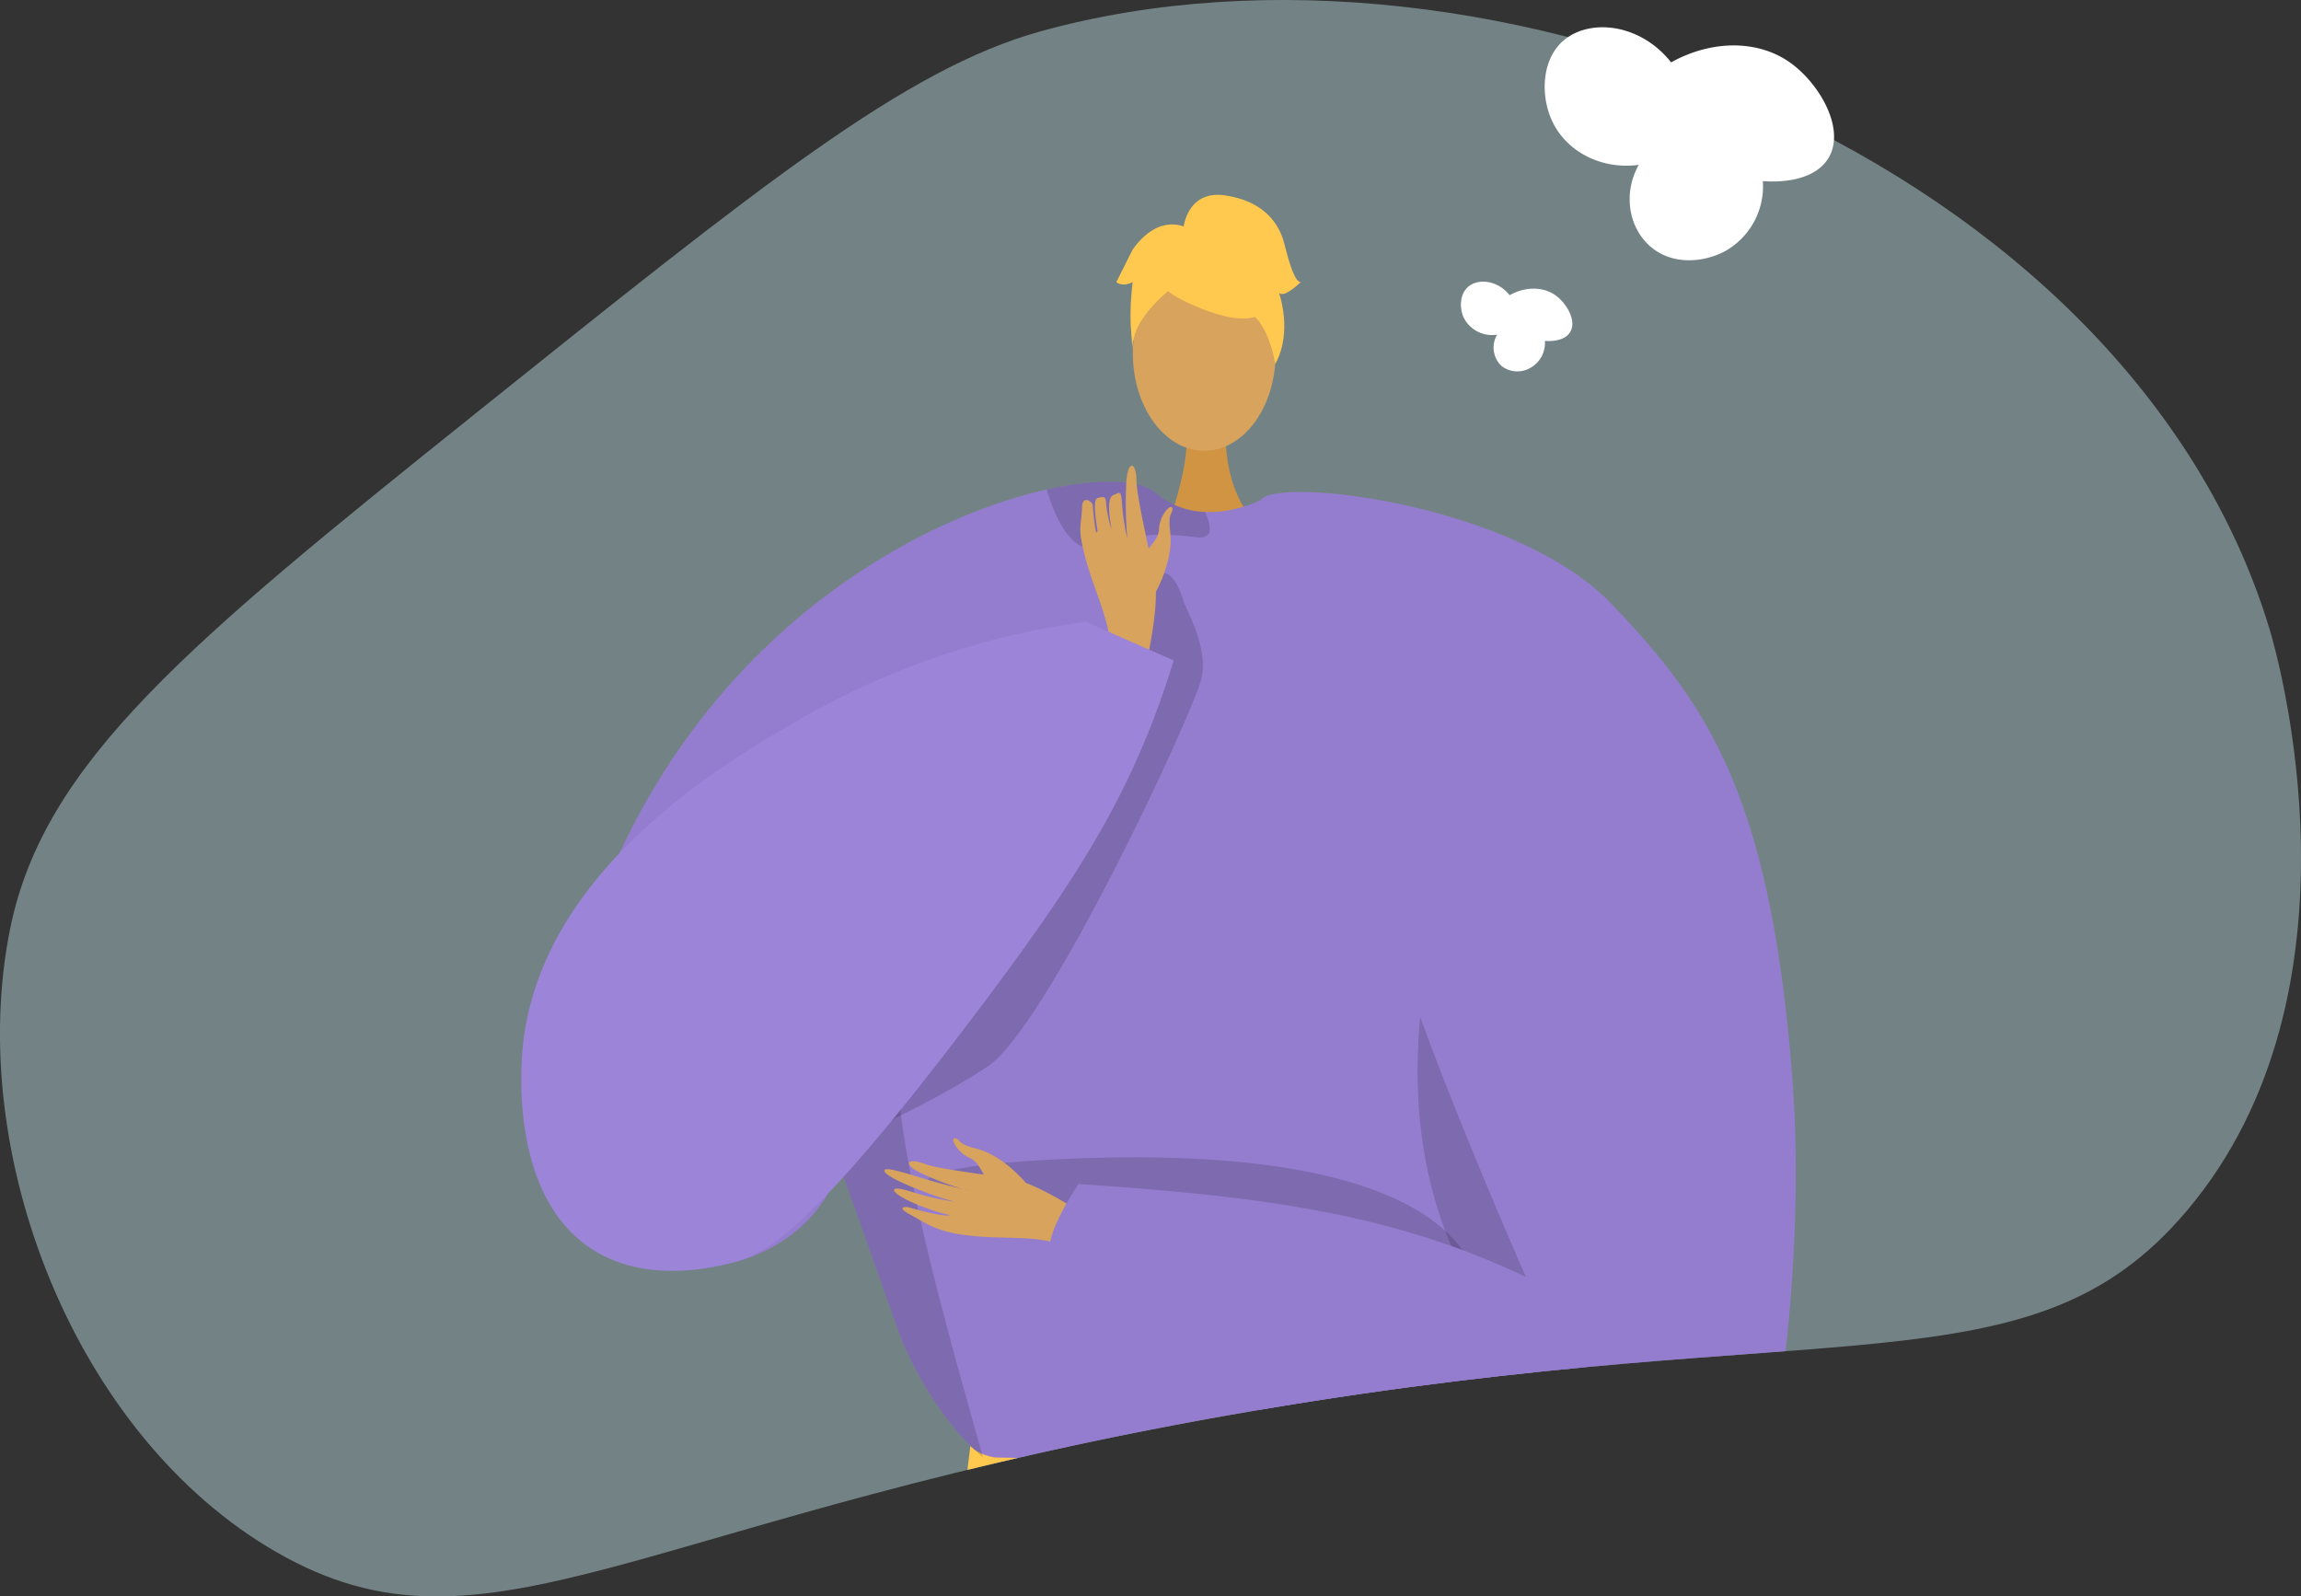 <svg xmlns="http://www.w3.org/2000/svg" xmlns:xlink="http://www.w3.org/1999/xlink" width="463.813" height="321.793" viewBox="0 0 463.813 321.793"><rect x="0" y="0" width="463.813" height="321.793" fill="#333333" stroke="none"/><defs><style>.a,.l{fill:none;}.b{fill:#b6d7db;opacity:0.49;}.c{clip-path:url(#a);}.d{fill:#d19442;}.e,.k{fill:#d8a35d;}.f{fill:#947dce;}.g{fill:#ffc84f;}.h{opacity:0.15;}.i{opacity:0.3;}.j{opacity:0.5;}.k{fill-rule:evenodd;}.l{stroke:#947dce;stroke-miterlimit:10;stroke-width:1.093px;}.m{fill:#9c84d9;}.n{fill:#fff;}</style><clipPath id="a"><path class="a" d="M582.791,495.046c57.814-46.324,86.721-69.486,113.86-77.023,90.672-25.177,219.487,26.642,247.814,120.559,1.474,4.886,20.9,72.748-16.744,117.209-31.518,37.224-71.169,20.4-187.535,40.186C615.6,717.16,585.573,749.278,542.6,724.495c-40.682-23.465-62.74-80.5-53.582-125.635C495.834,565.3,524.912,541.422,582.791,495.046Z"/></clipPath></defs><g transform="translate(-486.966 -411.687)"><path class="b" d="M582.791,495.046c57.814-46.324,86.721-69.486,113.86-77.023,90.672-25.177,219.487,26.642,247.814,120.559,1.474,4.886,20.9,72.748-16.744,117.209-31.518,37.224-71.169,20.4-187.535,40.186C615.6,717.16,585.573,749.278,542.6,724.495c-40.682-23.465-62.74-80.5-53.582-125.635C495.834,565.3,524.912,541.422,582.791,495.046Z"/><g class="c"><path class="d" d="M734.049,497.377s-1.2,13.343,7.034,20.722-18.967,0-18.967,0,5.061-12.78,3.926-20.722S734.049,497.377,734.049,497.377Z"/><ellipse class="e" cx="14.389" cy="19.632" rx="14.389" ry="19.632" transform="translate(715.318 463.286)"/><path class="f" d="M823.557,625.762c-.306,4.82-5.29,26.658-11.519,46.069-5.105,15.935-11.061,30.242-15.958,32.22-10.864,4.372-92.891,10.372-109.755,2.328-.393-.3-.82-.612-1.224-.962-6.329-5.148-13.192-15.312-16.832-24.832,0-.011-9.694-27.335-11.673-32.9-.022-.055-.032-.1-.054-.142-.066-.219-.142-.426-.219-.623-.021-.076-.055-.142-.076-.219-10.208,34.855-89.995,32.319-43.719-64.484,21.783-45.566,60.66-66.354,85.481-71.873,10.743-2.394,18.853-1.924,21.815.633a16.093,16.093,0,0,0,10.044,3.9,21.806,21.806,0,0,0,5.64-.514,28.1,28.1,0,0,0,5.979-2.033c.918-.427,1.453-.732,1.453-.732a58.311,58.311,0,0,1,15.193.907C814.289,523.505,824.06,617.664,823.557,625.762Z"/><path class="g" d="M796.264,837.768H739.719q.114-5.195.254-10.474c.118-4.809.254-9.653.389-14.445.144-5.081.288-10.119.423-15.03.136-4.708.263-9.3.382-13.7.321-12.439.541-23.421.5-31.4-.034-7.553-.3-12.4-.957-13.235-.245-.313-.5-.254-.77.169-.855,1.338-1.821,6.309-2.879,13.878-.567,4.022-1.152,8.781-1.761,14.116-.6,5.216-1.22,11-1.863,17.18-.449,4.335-.906,8.874-1.38,13.565-.534,5.377-1.084,10.94-1.643,16.63q-.623,6.249-1.253,12.676-.5,5-.991,10.067h-63.04c.017-.152.034-.313.06-.465.55-3.921,1.117-8.044,1.7-12.321.7-5.08,1.406-10.372,2.126-15.783.669-5.055,1.354-10.22,2.032-15.4,1.389-10.576,2.769-21.27,4.064-31.423,1.245-9.712,2.405-18.933,3.438-27.07,2.388-19,4.014-32.151,4.014-32.151a6.361,6.361,0,0,0,.516.466.2.2,0,0,0,.042.034,7.458,7.458,0,0,0,1.787,1.067,11.1,11.1,0,0,0,2.693.753c1.4.026,3.336.06,5.724.1,4.233.076,9.856.152,16.308.22,4.826.051,10.119.093,15.622.11,1.44.009,2.888.017,4.344.009h.068c3.531.008,7.112.008,10.7-.009,5.639-.025,11.287-.084,16.706-.186,5.055-.093,9.924-.22,14.395-.4,1.939-.085,3.8-.169,5.579-.263.017.009.034,0,.051,0l.441-.025c.448-.025.694-.042.694-.042.906-.051,1.778-.11,2.633-.17s1.677-.11,2.473-.177h.008c.66-.051,1.3-.1,1.914-.161.406-.034.813-.077,1.2-.119.2-.017.39-.034.576-.059s.381-.042.567-.059.373-.043.551-.06.355-.042.533-.067c.254-.026.5-.06.745-.094.949-.127,1.8-.254,2.566-.389a18,18,0,0,0,2.913-.737,2.417,2.417,0,0,0,.228-.093,3.369,3.369,0,0,0,.4-.178c.06-.034.119-.067.17-.093s.1-.068.144-.1a1.068,1.068,0,0,0,.228-.2,1.044,1.044,0,0,1-.008.11c0,.068-.009.178-.017.322-.009.186-.017.432-.034.736-.009.2-.017.432-.034.678-.025.465-.051,1.016-.076,1.642-.009.161-.017.322-.026.492a.427.427,0,0,0-.008.1c-.008.237-.025.483-.034.737s-.034.525-.042.8c-.025.5-.051,1.024-.085,1.575-.008.228-.017.465-.034.7-.016.339-.034.686-.05,1.042-.017.237-.026.483-.034.737-.051.939-.1,1.93-.162,2.98-.025.525-.05,1.067-.084,1.617s-.051,1.118-.085,1.7c-.042.8-.084,1.635-.127,2.481-.067,1.3-.135,2.651-.211,4.048-.034.7-.077,1.414-.11,2.142-.085,1.66-.178,3.387-.271,5.165-.076,1.279-.136,2.591-.212,3.929-.042.864-.093,1.736-.136,2.616q-.152,2.782-.3,5.707c-.2,3.591-.339,7.3-.441,11.1-.381,13.472-.237,28.1.28,42.422.194,5.072.423,10.1.7,15.03s.592,9.771.948,14.445Q795.8,832.693,796.264,837.768Z"/><path class="h" d="M656.25,646.7c.022.077.054.142.076.219.077.2.153.4.219.623.022.044.033.087.054.142,1.979,5.563,11.673,32.887,11.673,32.9,3.64,9.52,10.5,19.684,16.832,24.832-4.295-15.553-17.684-60.637-17.171-78.8C665.376,644.124,656.25,646.692,656.25,646.7Z"/><path class="h" d="M780.4,586.2s-33.438,78.775,39.06,119.022l1.448,1.136,1.1-19.058s-31.556-52.215-31.59-53.5S780.4,586.2,780.4,586.2Z"/><path class="h" d="M730.819,518.106c.044,1.3-.644,2.153-2.732,1.869-6.514-.886-13.87-.7-19.214,1.748a4.538,4.538,0,0,1-4.394-.186c-3.421-2-5.541-7.967-6.383-10.612a1.839,1.839,0,0,1-.087-.579c10.744-2.394,18.853-1.924,21.815.634a16.09,16.09,0,0,0,10.045,3.9A8.86,8.86,0,0,1,730.819,518.106Z"/><g class="i"><path d="M729.734,705.925c-.193-.016-.384-.031-.571-.048C729.163,705.877,729.366,705.892,729.734,705.925Z"/><path class="j" d="M729.734,705.925c15.224,1.215,48.5-.937,48.5-.937,9.778-.563,16.645-1.432,17.851-2.75,0,0,0,.04-.008.112-.072,1.528-.948,19.018-2.179,41.943a11.227,11.227,0,0,1-1.6-.185,12.458,12.458,0,0,1-8.057-5.725,27.7,27.7,0,0,1-3.134-6.544C769.757,710.241,734.611,706.363,729.734,705.925Z"/></g><path class="g" d="M724.3,471.65s24.911,13.812,17.518-8.364C736.7,447.943,707.31,461.764,724.3,471.65Z"/><path class="g" d="M727.911,466.352s-13.938,8.27-12.593,16.566c0,0-3.073-24.769,10.785-25.391s19.225.715,17.994,26.907C744.1,484.434,740.07,463.6,727.911,466.352Z"/><path class="g" d="M725.5,457.688s.7-7.718,8.351-6.625,10.93,5.465,12.023,9.837,2.185,7.651,3.278,7.651c0,0-3.278,3.279-4.371,2.186,0,0,2.836,7.86-.768,14.313,0,0-1.418-9.941-6.883-11.034S725.5,457.688,725.5,457.688Z"/><path class="g" d="M726.2,457.621s-5.465-3.279-10.929,4.372l-3.279,6.558s1.093,1.093,3.279,0c0,0-1,7.7.048,12.047l3.23-13.14Z"/><path class="h" d="M785.115,673.676s3.965-32.425-84.058-28.358,63.755,25.825,63.755,25.825Z"/><path class="k" d="M708.219,658.143c-1.006-.427-11.4-7.81-17.264-8.818s-14.687-1.948-17.67-3.055c-3.51-1.3-4.528.054-.516,1.956a58.474,58.474,0,0,0,9.205,3.4c.589.071-3.221-.749-7.339-1.944-4.377-1.271-9.1-2.9-9.388-2.128-.549,1.5,12,5.963,14.236,6.384a57.156,57.156,0,0,1-5.9-1.187c-2.65-.688-5.654-1.88-6.3-1.37-1.022.8,5.558,4,11.107,5.216.084.189-1.751.331-8.245-1.557-.653-.19-2.365-.032-.271,1.142,4.407,2.473,6.12,3.861,12.73,4.587,6.446.708,13.683-.063,18.208,1.86Z"/><path class="k" d="M693.758,650.13s-4.592-5.647-10.142-6.954c-3.3-.777-3.155-1.611-3.705-1.907-1.824-.98-.27,2.672,2.5,3.794,2.249.912,3.227,4.952,4.548,5.9s5.347,2.8,6.424,2.341S693.758,650.13,693.758,650.13Z"/><path class="f" d="M811.782,533.4c19.086,19.972,31.951,38.141,36.414,94.943,2.265,28.818-1.136,57.193-3.482,72.113a17.791,17.791,0,0,1-13.4,14.468c-65.967,16.173-131.821-50.38-131.821-50.38-3.575-1.659,4.867-14.21,4.867-14.21,35.58,2.417,62.735,5.641,90.212,18.756-.139-.078-23.768-54.291-26.392-68.942-6.87-38.421-36.639-73.535-27.12-87.637C744.352,507.632,792.531,513.253,811.782,533.4Z"/><path class="l" d="M680.692,837.768l.745-7.849,1.439-15.072,1.55-16.173,1.516-15.859L687.6,765.5l1.3-13.607,1.27-13.294,1.668-17.426,1.228-12.82.262-2.777.339-3.531"/><path class="l" d="M696.882,837.768l.55-5.7,1.422-14.725,1.533-15.851,1.5-15.546,1.71-17.731,1.3-13.5,1.3-13.489,1.888-19.484,1.126-11.719.415-4.234.034-.381"/><path class="l" d="M725.3,705.414l-.042.491-.356,4.42-.957,11.863L722.352,741.8l-1.075,13.362-1.143,14.081-1.38,17.087-1.211,14.979-1.27,15.741-1.135,14.005-.542,6.715"/><line class="l" x2="0.343" y2="34.067" transform="translate(740.364 705.417)"/><path class="l" d="M754.647,837.768l.127-7.036.279-14.835.254-14.115.279-14.928.3-15.953.246-13.6.313-16.96.33-17.756.186-10.169.059-3.3.059-3.108v-.288l.008-.3"/><path class="l" d="M771.471,705.313v.068l-.017,2.557L771.4,720.52l-.008,1.888-.1,18.908-.085,16.6-.068,13.675-.085,15.961-.076,15.174-.068,13.81-.076,14.657-.034,6.579"/><path class="l" d="M785.612,705.313l.017.948.3,15.487.356,18.5.008.635.3,15.614.271,13.768.288,15.4.279,14.344.271,14.471L787.974,829l.169,8.772"/><path class="l" d="M680.386,720.686s90.775,4.285,114.759,0"/><path class="l" d="M740.707,739.484c-31.761,7.194-62.156-4.178-62.156-4.178"/><path class="l" d="M740.364,737.335s28.663,8.054,53.84,1.253"/><path class="l" d="M676.99,747.659s22.888,11.983,60.066,5.874"/><path class="l" d="M675.116,762.37s35.618,10.874,60.179,5.279"/><path class="l" d="M673.237,776.985s18.14,14.221,60.2,7.841"/><path class="l" d="M671.05,793.8s27.66,14.453,61.008,4.6"/><path class="l" d="M669.017,809.2s19.591,13.906,61.395,5.829"/><path class="l" d="M666.891,824.985s27.039,14.134,62.272,2.715"/><path class="l" d="M665.739,837.768c-.373-.3-.551-.465-.551-.465"/><path class="l" d="M741.667,752.721s11.975,9.887,52.537,2.547"/><path class="l" d="M741.982,767.6s16.8,7.835,51.263,1.647"/><path class="l" d="M741.162,784.118s25.946,7.815,52.083,0"/><path class="l" d="M740.788,797.815s25.223,11.212,52.959,0"/><path class="l" d="M740.364,812.852s24.013,8.427,54.079,0"/><path class="l" d="M739.977,827.295s20.241,9.081,55.413,0"/><path class="h" d="M725.5,532.759c.623,2.041,5.024,9.216,3.664,15.6s-30.9,70.034-43.066,78.26-34.146,17.576-34.146,17.576L712,561.115l3.319-28.356S721.606,520,725.5,532.759Z"/><path class="k" d="M719.963,530.955s3.667-6.424,2.869-12.163c-.475-3.412.369-3.582.447-4.211.259-2.089-2.631.724-2.679,3.758-.039,2.465-3.509,4.875-3.919,6.473s-.694,6.1.139,6.947S719.963,530.955,719.963,530.955Z"/><path class="k" d="M717.676,547.6c.036-1.109,3.22-13.665,2.022-19.6s-3.6-16.216-3.65-19.45c-.054-3.8-1.712-4.271-2.043.229a79.386,79.386,0,0,0,.213,11.555,46.983,46.983,0,0,1-1.124-7.606c-.148-2.54-.747-1.535-1.595-1.3-1.567.437-.88,4.726-.457,7a21.989,21.989,0,0,1-1.138-5.585c-.111-1.294-.736-.958-1.5-.839s-1.09,1.049-.207,6.754c-.149.149-.383,1.582-.977-5.266-.06-.688-2.069-2.079-2.143.359-.131,4.279-1.026,3.9.712,10.432,1.7,6.368,5.081,12.944,4.92,17.938Z"/><path class="m" d="M705.828,537.012a157.038,157.038,0,0,0-56.712,19.141c-15.129,8.67-52.692,30.2-56.712,65.927-.351,3.123-3.013,30,13.469,41.117,11.029,7.44,24.9,3.956,28.581,3.031,6.543-1.644,15.3-5.329,49.4-50.528,19.38-25.687,29.3-41.4,36.863-62.383,1.27-3.527,2.215-6.486,2.836-8.507Z"/></g><path class="n" d="M791.256,471.186c-2.423-3.064-6.372-3.422-8.372-1.674-1.7,1.489-1.778,4.315-.837,6.279a6.389,6.389,0,0,0,6.7,3.349,5.1,5.1,0,0,0,.837,6.278,5.2,5.2,0,0,0,5.861.419,5.765,5.765,0,0,0,2.93-5.441c.243.026,3.674.35,5.023-1.675,1.509-2.266-.625-5.912-2.93-7.535C797.948,469.414,794.37,469.453,791.256,471.186Z"/><path class="n" d="M823.812,424.258c-6.294-7.958-16.548-8.889-21.744-4.349-4.425,3.867-4.616,11.207-2.174,16.308,2.915,6.09,9.93,9.709,17.4,8.7-3.157,5.606-2.124,12.437,2.174,16.307,4.574,4.119,11.094,3.312,15.221,1.088a14.978,14.978,0,0,0,7.611-14.134c.632.069,9.543.91,13.046-4.349,3.919-5.885-1.625-15.356-7.61-19.57C841.193,419.655,831.9,419.757,823.812,424.258Z"/></g></svg>